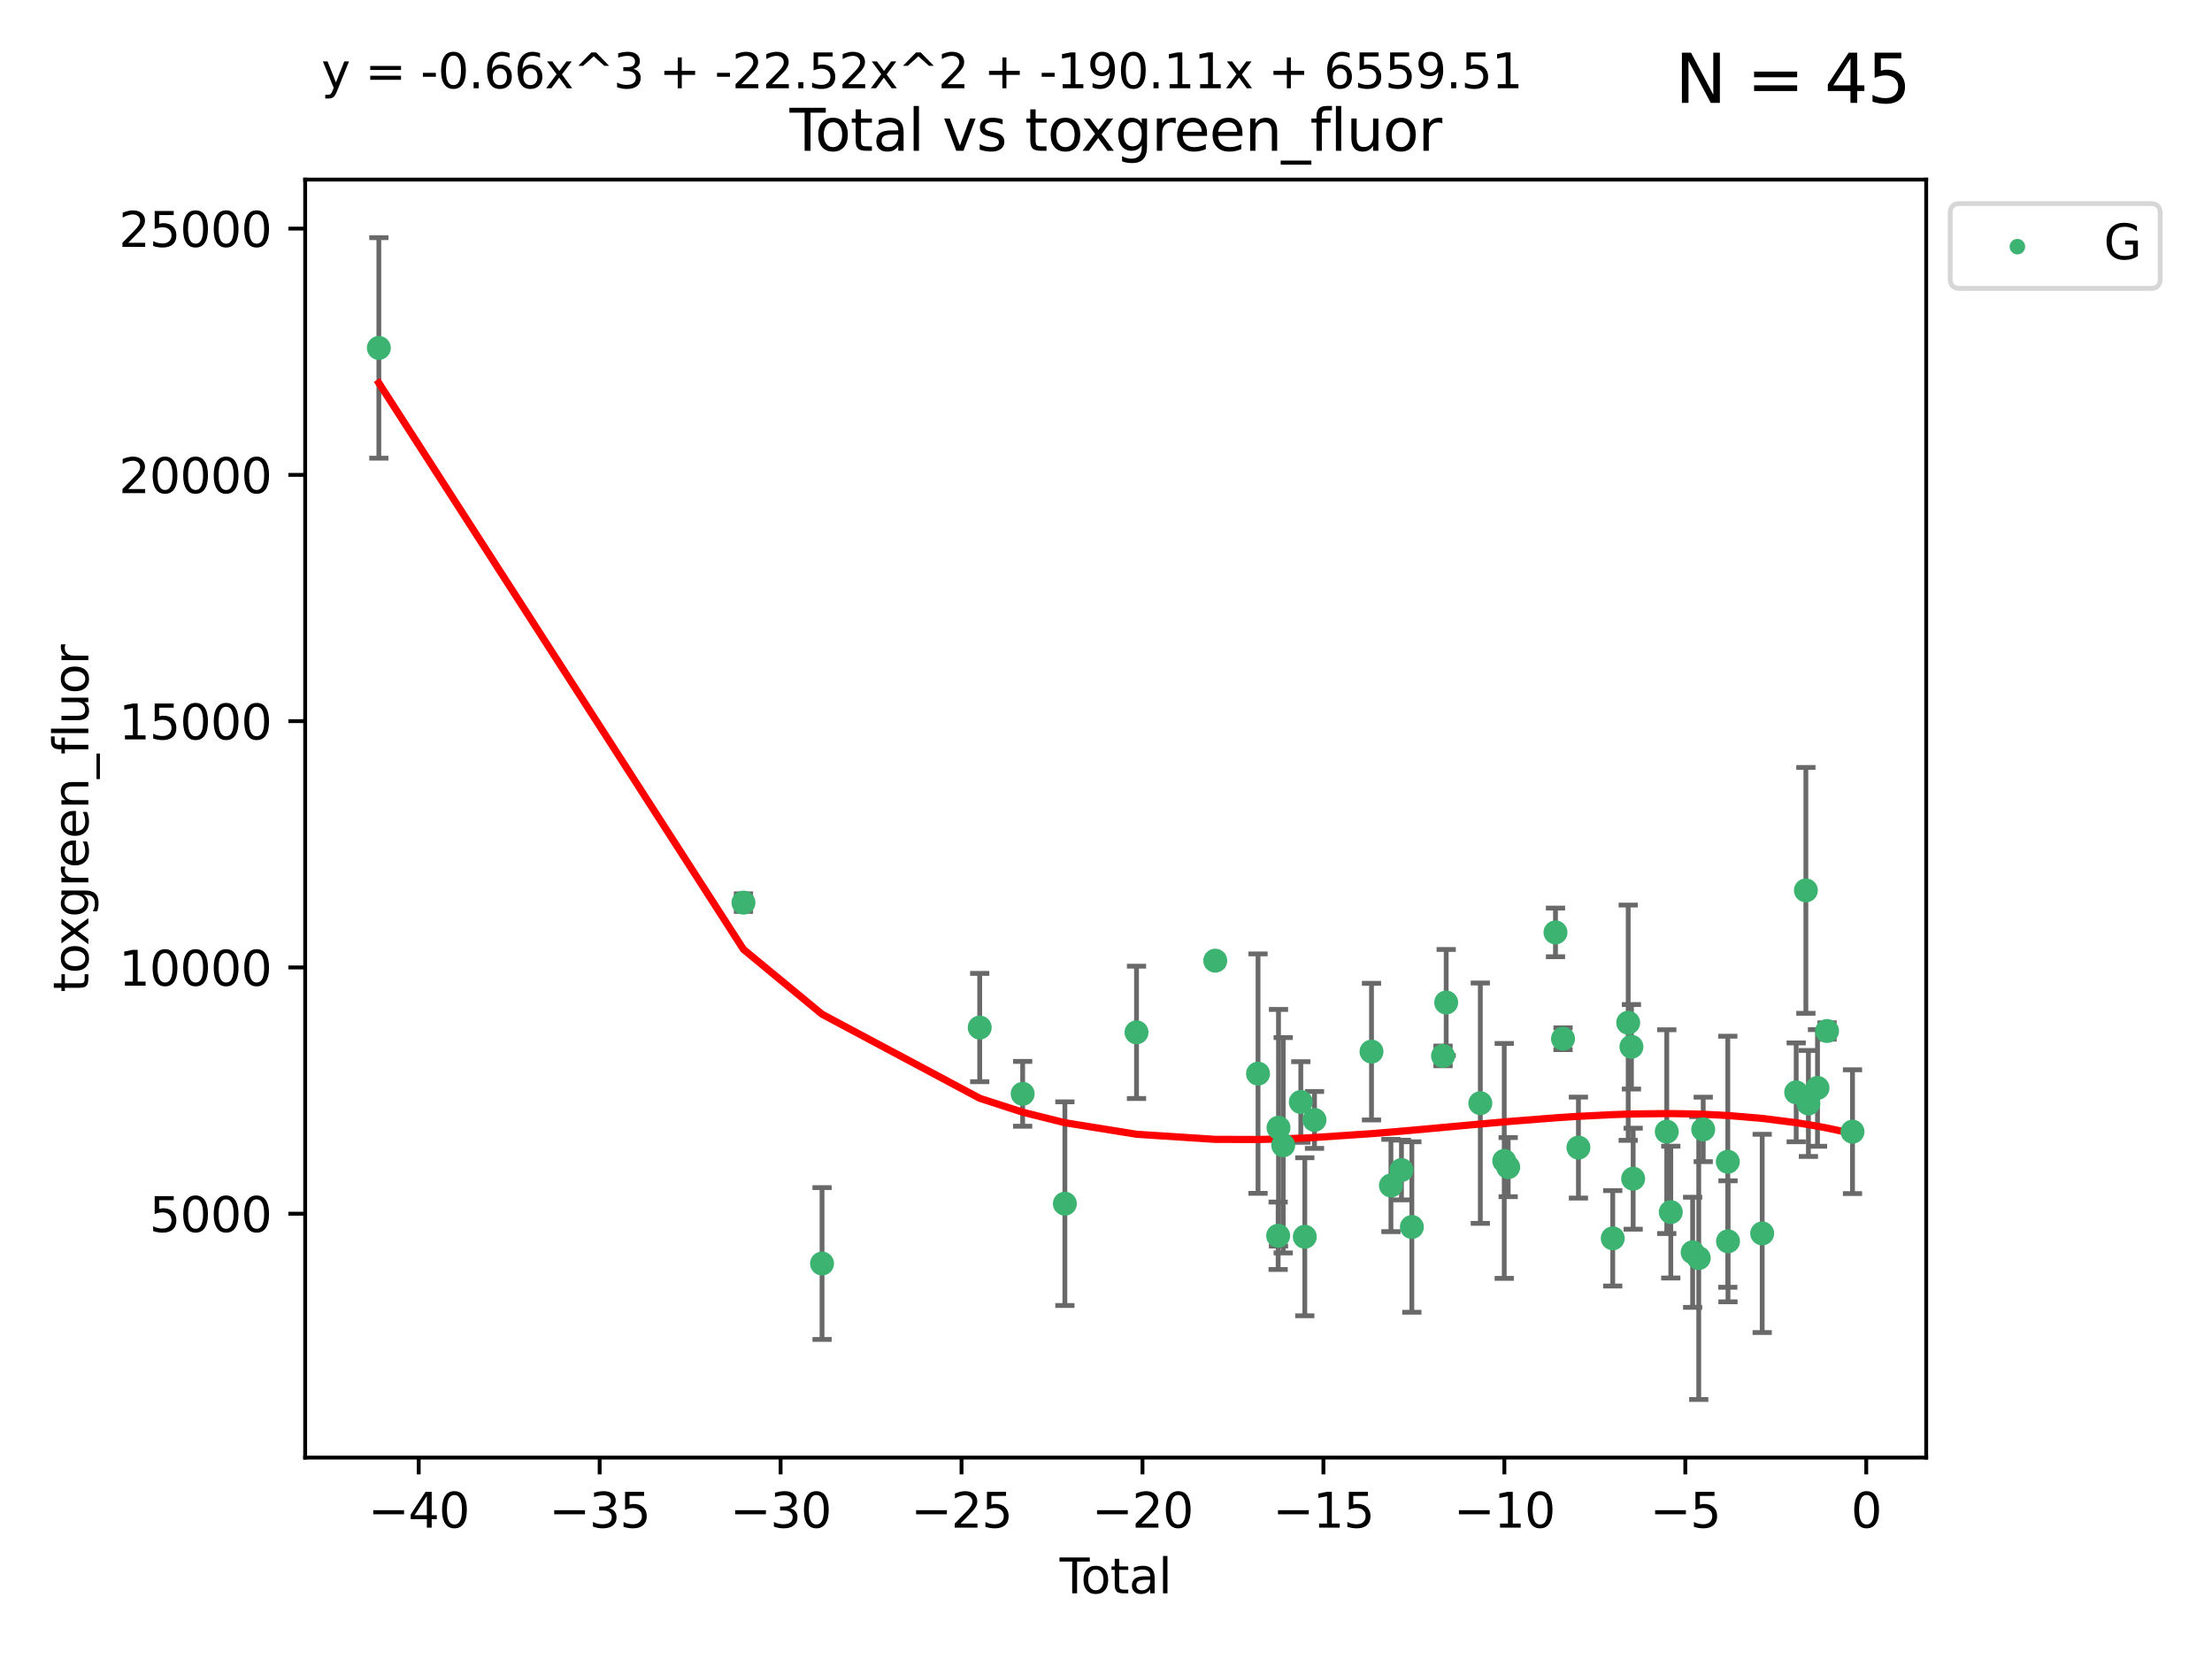 <?xml version="1.0" encoding="utf-8" standalone="no"?>
<!DOCTYPE svg PUBLIC "-//W3C//DTD SVG 1.1//EN"
  "http://www.w3.org/Graphics/SVG/1.1/DTD/svg11.dtd">
<svg xmlns:xlink="http://www.w3.org/1999/xlink" width="460.8pt" height="345.6pt" viewBox="0 0 460.8 345.6" xmlns="http://www.w3.org/2000/svg" version="1.1">
 <defs>
  <style type="text/css">*{stroke-linejoin: round; stroke-linecap: butt}</style>
 </defs>
 <g id="figure_1">
  <g id="patch_1">
   <path d="M 0 345.6 
L 460.8 345.6 
L 460.8 0 
L 0 0 
z
" style="fill: #ffffff"/>
  </g>
  <g id="axes_1">
   <g id="patch_2">
    <path d="M 63.571 303.64 
L 401.26 303.64 
L 401.26 37.411 
L 63.571 37.411 
z
" style="fill: #ffffff"/>
   </g>
   <g id="PathCollection_1">
    <defs>
     <path id="mc4fa1bd891" d="M 0 1.118 
C 0.297 1.118 0.581 1 0.791 0.791 
C 1 0.581 1.118 0.297 1.118 0 
C 1.118 -0.297 1 -0.581 0.791 -0.791 
C 0.581 -1 0.297 -1.118 0 -1.118 
C -0.297 -1.118 -0.581 -1 -0.791 -0.791 
C -1 -0.581 -1.118 -0.297 -1.118 0 
C -1.118 0.297 -1 0.581 -0.791 0.791 
C -0.581 1 -0.297 1.118 0 1.118 
z
" style="stroke: #3cb371"/>
    </defs>
    <g clip-path="url(#p5839bdbc79)">
     <use xlink:href="#mc4fa1bd891" x="78.921" y="72.481" style="fill: #3cb371; stroke: #3cb371"/>
     <use xlink:href="#mc4fa1bd891" x="154.876" y="188.031" style="fill: #3cb371; stroke: #3cb371"/>
     <use xlink:href="#mc4fa1bd891" x="171.247" y="263.217" style="fill: #3cb371; stroke: #3cb371"/>
     <use xlink:href="#mc4fa1bd891" x="204.093" y="214.057" style="fill: #3cb371; stroke: #3cb371"/>
     <use xlink:href="#mc4fa1bd891" x="213.039" y="227.863" style="fill: #3cb371; stroke: #3cb371"/>
     <use xlink:href="#mc4fa1bd891" x="221.833" y="250.746" style="fill: #3cb371; stroke: #3cb371"/>
     <use xlink:href="#mc4fa1bd891" x="236.756" y="215.056" style="fill: #3cb371; stroke: #3cb371"/>
     <use xlink:href="#mc4fa1bd891" x="253.159" y="200.127" style="fill: #3cb371; stroke: #3cb371"/>
     <use xlink:href="#mc4fa1bd891" x="262.071" y="223.656" style="fill: #3cb371; stroke: #3cb371"/>
     <use xlink:href="#mc4fa1bd891" x="266.262" y="257.431" style="fill: #3cb371; stroke: #3cb371"/>
     <use xlink:href="#mc4fa1bd891" x="266.337" y="234.932" style="fill: #3cb371; stroke: #3cb371"/>
     <use xlink:href="#mc4fa1bd891" x="267.315" y="238.579" style="fill: #3cb371; stroke: #3cb371"/>
     <use xlink:href="#mc4fa1bd891" x="270.98" y="229.566" style="fill: #3cb371; stroke: #3cb371"/>
     <use xlink:href="#mc4fa1bd891" x="271.813" y="257.643" style="fill: #3cb371; stroke: #3cb371"/>
     <use xlink:href="#mc4fa1bd891" x="273.836" y="233.302" style="fill: #3cb371; stroke: #3cb371"/>
     <use xlink:href="#mc4fa1bd891" x="285.708" y="219.072" style="fill: #3cb371; stroke: #3cb371"/>
     <use xlink:href="#mc4fa1bd891" x="289.758" y="246.962" style="fill: #3cb371; stroke: #3cb371"/>
     <use xlink:href="#mc4fa1bd891" x="291.947" y="243.736" style="fill: #3cb371; stroke: #3cb371"/>
     <use xlink:href="#mc4fa1bd891" x="294.116" y="255.605" style="fill: #3cb371; stroke: #3cb371"/>
     <use xlink:href="#mc4fa1bd891" x="300.611" y="219.972" style="fill: #3cb371; stroke: #3cb371"/>
     <use xlink:href="#mc4fa1bd891" x="301.267" y="208.841" style="fill: #3cb371; stroke: #3cb371"/>
     <use xlink:href="#mc4fa1bd891" x="308.378" y="229.811" style="fill: #3cb371; stroke: #3cb371"/>
     <use xlink:href="#mc4fa1bd891" x="313.361" y="241.837" style="fill: #3cb371; stroke: #3cb371"/>
     <use xlink:href="#mc4fa1bd891" x="314.181" y="243.136" style="fill: #3cb371; stroke: #3cb371"/>
     <use xlink:href="#mc4fa1bd891" x="324.038" y="194.238" style="fill: #3cb371; stroke: #3cb371"/>
     <use xlink:href="#mc4fa1bd891" x="325.607" y="216.384" style="fill: #3cb371; stroke: #3cb371"/>
     <use xlink:href="#mc4fa1bd891" x="328.816" y="239.067" style="fill: #3cb371; stroke: #3cb371"/>
     <use xlink:href="#mc4fa1bd891" x="335.966" y="257.967" style="fill: #3cb371; stroke: #3cb371"/>
     <use xlink:href="#mc4fa1bd891" x="339.182" y="213.046" style="fill: #3cb371; stroke: #3cb371"/>
     <use xlink:href="#mc4fa1bd891" x="339.858" y="218.064" style="fill: #3cb371; stroke: #3cb371"/>
     <use xlink:href="#mc4fa1bd891" x="340.216" y="245.545" style="fill: #3cb371; stroke: #3cb371"/>
     <use xlink:href="#mc4fa1bd891" x="347.218" y="235.742" style="fill: #3cb371; stroke: #3cb371"/>
     <use xlink:href="#mc4fa1bd891" x="348.056" y="252.501" style="fill: #3cb371; stroke: #3cb371"/>
     <use xlink:href="#mc4fa1bd891" x="352.609" y="260.874" style="fill: #3cb371; stroke: #3cb371"/>
     <use xlink:href="#mc4fa1bd891" x="353.88" y="262.078" style="fill: #3cb371; stroke: #3cb371"/>
     <use xlink:href="#mc4fa1bd891" x="354.813" y="235.279" style="fill: #3cb371; stroke: #3cb371"/>
     <use xlink:href="#mc4fa1bd891" x="359.934" y="242.013" style="fill: #3cb371; stroke: #3cb371"/>
     <use xlink:href="#mc4fa1bd891" x="359.973" y="258.587" style="fill: #3cb371; stroke: #3cb371"/>
     <use xlink:href="#mc4fa1bd891" x="367.097" y="256.941" style="fill: #3cb371; stroke: #3cb371"/>
     <use xlink:href="#mc4fa1bd891" x="374.18" y="227.558" style="fill: #3cb371; stroke: #3cb371"/>
     <use xlink:href="#mc4fa1bd891" x="376.198" y="185.483" style="fill: #3cb371; stroke: #3cb371"/>
     <use xlink:href="#mc4fa1bd891" x="376.722" y="229.874" style="fill: #3cb371; stroke: #3cb371"/>
     <use xlink:href="#mc4fa1bd891" x="378.619" y="226.641" style="fill: #3cb371; stroke: #3cb371"/>
     <use xlink:href="#mc4fa1bd891" x="380.606" y="214.776" style="fill: #3cb371; stroke: #3cb371"/>
     <use xlink:href="#mc4fa1bd891" x="385.911" y="235.749" style="fill: #3cb371; stroke: #3cb371"/>
    </g>
   </g>
   <g id="matplotlib.axis_1">
    <g id="xtick_1">
     <g id="line2d_1">
      <defs>
       <path id="m9ab823e73c" d="M 0 0 
L 0 3.5 
" style="stroke: #000000; stroke-width: 0.8"/>
      </defs>
      <g>
       <use xlink:href="#m9ab823e73c" x="87.225" y="303.64" style="stroke: #000000; stroke-width: 0.8"/>
      </g>
     </g>
     <g id="text_1">
      <!-- −40 -->
      <g transform="translate(76.673 318.238)scale(0.1 -0.1)">
       <defs>
        <path id="DejaVuSans-2212" d="M 678 2272 
L 4684 2272 
L 4684 1741 
L 678 1741 
L 678 2272 
z
" transform="scale(0.016)"/>
        <path id="DejaVuSans-34" d="M 2419 4116 
L 825 1625 
L 2419 1625 
L 2419 4116 
z
M 2253 4666 
L 3047 4666 
L 3047 1625 
L 3713 1625 
L 3713 1100 
L 3047 1100 
L 3047 0 
L 2419 0 
L 2419 1100 
L 313 1100 
L 313 1709 
L 2253 4666 
z
" transform="scale(0.016)"/>
        <path id="DejaVuSans-30" d="M 2034 4250 
Q 1547 4250 1301 3770 
Q 1056 3291 1056 2328 
Q 1056 1369 1301 889 
Q 1547 409 2034 409 
Q 2525 409 2770 889 
Q 3016 1369 3016 2328 
Q 3016 3291 2770 3770 
Q 2525 4250 2034 4250 
z
M 2034 4750 
Q 2819 4750 3233 4129 
Q 3647 3509 3647 2328 
Q 3647 1150 3233 529 
Q 2819 -91 2034 -91 
Q 1250 -91 836 529 
Q 422 1150 422 2328 
Q 422 3509 836 4129 
Q 1250 4750 2034 4750 
z
" transform="scale(0.016)"/>
       </defs>
       <use xlink:href="#DejaVuSans-2212"/>
       <use xlink:href="#DejaVuSans-34" x="83.789"/>
       <use xlink:href="#DejaVuSans-30" x="147.412"/>
      </g>
     </g>
    </g>
    <g id="xtick_2">
     <g id="line2d_2">
      <g>
       <use xlink:href="#m9ab823e73c" x="124.919" y="303.64" style="stroke: #000000; stroke-width: 0.8"/>
      </g>
     </g>
     <g id="text_2">
      <!-- −35 -->
      <g transform="translate(114.367 318.238)scale(0.1 -0.1)">
       <defs>
        <path id="DejaVuSans-33" d="M 2597 2516 
Q 3050 2419 3304 2112 
Q 3559 1806 3559 1356 
Q 3559 666 3084 287 
Q 2609 -91 1734 -91 
Q 1441 -91 1130 -33 
Q 819 25 488 141 
L 488 750 
Q 750 597 1062 519 
Q 1375 441 1716 441 
Q 2309 441 2620 675 
Q 2931 909 2931 1356 
Q 2931 1769 2642 2001 
Q 2353 2234 1838 2234 
L 1294 2234 
L 1294 2753 
L 1863 2753 
Q 2328 2753 2575 2939 
Q 2822 3125 2822 3475 
Q 2822 3834 2567 4026 
Q 2313 4219 1838 4219 
Q 1578 4219 1281 4162 
Q 984 4106 628 3988 
L 628 4550 
Q 988 4650 1302 4700 
Q 1616 4750 1894 4750 
Q 2613 4750 3031 4423 
Q 3450 4097 3450 3541 
Q 3450 3153 3228 2886 
Q 3006 2619 2597 2516 
z
" transform="scale(0.016)"/>
        <path id="DejaVuSans-35" d="M 691 4666 
L 3169 4666 
L 3169 4134 
L 1269 4134 
L 1269 2991 
Q 1406 3038 1543 3061 
Q 1681 3084 1819 3084 
Q 2600 3084 3056 2656 
Q 3513 2228 3513 1497 
Q 3513 744 3044 326 
Q 2575 -91 1722 -91 
Q 1428 -91 1123 -41 
Q 819 9 494 109 
L 494 744 
Q 775 591 1075 516 
Q 1375 441 1709 441 
Q 2250 441 2565 725 
Q 2881 1009 2881 1497 
Q 2881 1984 2565 2268 
Q 2250 2553 1709 2553 
Q 1456 2553 1204 2497 
Q 953 2441 691 2322 
L 691 4666 
z
" transform="scale(0.016)"/>
       </defs>
       <use xlink:href="#DejaVuSans-2212"/>
       <use xlink:href="#DejaVuSans-33" x="83.789"/>
       <use xlink:href="#DejaVuSans-35" x="147.412"/>
      </g>
     </g>
    </g>
    <g id="xtick_3">
     <g id="line2d_3">
      <g>
       <use xlink:href="#m9ab823e73c" x="162.613" y="303.64" style="stroke: #000000; stroke-width: 0.8"/>
      </g>
     </g>
     <g id="text_3">
      <!-- −30 -->
      <g transform="translate(152.06 318.238)scale(0.1 -0.1)">
       <use xlink:href="#DejaVuSans-2212"/>
       <use xlink:href="#DejaVuSans-33" x="83.789"/>
       <use xlink:href="#DejaVuSans-30" x="147.412"/>
      </g>
     </g>
    </g>
    <g id="xtick_4">
     <g id="line2d_4">
      <g>
       <use xlink:href="#m9ab823e73c" x="200.306" y="303.64" style="stroke: #000000; stroke-width: 0.8"/>
      </g>
     </g>
     <g id="text_4">
      <!-- −25 -->
      <g transform="translate(189.754 318.238)scale(0.1 -0.1)">
       <defs>
        <path id="DejaVuSans-32" d="M 1228 531 
L 3431 531 
L 3431 0 
L 469 0 
L 469 531 
Q 828 903 1448 1529 
Q 2069 2156 2228 2338 
Q 2531 2678 2651 2914 
Q 2772 3150 2772 3378 
Q 2772 3750 2511 3984 
Q 2250 4219 1831 4219 
Q 1534 4219 1204 4116 
Q 875 4013 500 3803 
L 500 4441 
Q 881 4594 1212 4672 
Q 1544 4750 1819 4750 
Q 2544 4750 2975 4387 
Q 3406 4025 3406 3419 
Q 3406 3131 3298 2873 
Q 3191 2616 2906 2266 
Q 2828 2175 2409 1742 
Q 1991 1309 1228 531 
z
" transform="scale(0.016)"/>
       </defs>
       <use xlink:href="#DejaVuSans-2212"/>
       <use xlink:href="#DejaVuSans-32" x="83.789"/>
       <use xlink:href="#DejaVuSans-35" x="147.412"/>
      </g>
     </g>
    </g>
    <g id="xtick_5">
     <g id="line2d_5">
      <g>
       <use xlink:href="#m9ab823e73c" x="238" y="303.64" style="stroke: #000000; stroke-width: 0.8"/>
      </g>
     </g>
     <g id="text_5">
      <!-- −20 -->
      <g transform="translate(227.447 318.238)scale(0.1 -0.1)">
       <use xlink:href="#DejaVuSans-2212"/>
       <use xlink:href="#DejaVuSans-32" x="83.789"/>
       <use xlink:href="#DejaVuSans-30" x="147.412"/>
      </g>
     </g>
    </g>
    <g id="xtick_6">
     <g id="line2d_6">
      <g>
       <use xlink:href="#m9ab823e73c" x="275.693" y="303.64" style="stroke: #000000; stroke-width: 0.8"/>
      </g>
     </g>
     <g id="text_6">
      <!-- −15 -->
      <g transform="translate(265.141 318.238)scale(0.1 -0.1)">
       <defs>
        <path id="DejaVuSans-31" d="M 794 531 
L 1825 531 
L 1825 4091 
L 703 3866 
L 703 4441 
L 1819 4666 
L 2450 4666 
L 2450 531 
L 3481 531 
L 3481 0 
L 794 0 
L 794 531 
z
" transform="scale(0.016)"/>
       </defs>
       <use xlink:href="#DejaVuSans-2212"/>
       <use xlink:href="#DejaVuSans-31" x="83.789"/>
       <use xlink:href="#DejaVuSans-35" x="147.412"/>
      </g>
     </g>
    </g>
    <g id="xtick_7">
     <g id="line2d_7">
      <g>
       <use xlink:href="#m9ab823e73c" x="313.387" y="303.64" style="stroke: #000000; stroke-width: 0.8"/>
      </g>
     </g>
     <g id="text_7">
      <!-- −10 -->
      <g transform="translate(302.835 318.238)scale(0.1 -0.1)">
       <use xlink:href="#DejaVuSans-2212"/>
       <use xlink:href="#DejaVuSans-31" x="83.789"/>
       <use xlink:href="#DejaVuSans-30" x="147.412"/>
      </g>
     </g>
    </g>
    <g id="xtick_8">
     <g id="line2d_8">
      <g>
       <use xlink:href="#m9ab823e73c" x="351.081" y="303.64" style="stroke: #000000; stroke-width: 0.8"/>
      </g>
     </g>
     <g id="text_8">
      <!-- −5 -->
      <g transform="translate(343.709 318.238)scale(0.1 -0.1)">
       <use xlink:href="#DejaVuSans-2212"/>
       <use xlink:href="#DejaVuSans-35" x="83.789"/>
      </g>
     </g>
    </g>
    <g id="xtick_9">
     <g id="line2d_9">
      <g>
       <use xlink:href="#m9ab823e73c" x="388.774" y="303.64" style="stroke: #000000; stroke-width: 0.8"/>
      </g>
     </g>
     <g id="text_9">
      <!-- 0 -->
      <g transform="translate(385.593 318.238)scale(0.1 -0.1)">
       <use xlink:href="#DejaVuSans-30"/>
      </g>
     </g>
    </g>
    <g id="text_10">
     <!-- Total -->
     <g transform="translate(220.739 331.917)scale(0.1 -0.1)">
      <defs>
       <path id="DejaVuSans-54" d="M -19 4666 
L 3928 4666 
L 3928 4134 
L 2272 4134 
L 2272 0 
L 1638 0 
L 1638 4134 
L -19 4134 
L -19 4666 
z
" transform="scale(0.016)"/>
       <path id="DejaVuSans-6f" d="M 1959 3097 
Q 1497 3097 1228 2736 
Q 959 2375 959 1747 
Q 959 1119 1226 758 
Q 1494 397 1959 397 
Q 2419 397 2687 759 
Q 2956 1122 2956 1747 
Q 2956 2369 2687 2733 
Q 2419 3097 1959 3097 
z
M 1959 3584 
Q 2709 3584 3137 3096 
Q 3566 2609 3566 1747 
Q 3566 888 3137 398 
Q 2709 -91 1959 -91 
Q 1206 -91 779 398 
Q 353 888 353 1747 
Q 353 2609 779 3096 
Q 1206 3584 1959 3584 
z
" transform="scale(0.016)"/>
       <path id="DejaVuSans-74" d="M 1172 4494 
L 1172 3500 
L 2356 3500 
L 2356 3053 
L 1172 3053 
L 1172 1153 
Q 1172 725 1289 603 
Q 1406 481 1766 481 
L 2356 481 
L 2356 0 
L 1766 0 
Q 1100 0 847 248 
Q 594 497 594 1153 
L 594 3053 
L 172 3053 
L 172 3500 
L 594 3500 
L 594 4494 
L 1172 4494 
z
" transform="scale(0.016)"/>
       <path id="DejaVuSans-61" d="M 2194 1759 
Q 1497 1759 1228 1600 
Q 959 1441 959 1056 
Q 959 750 1161 570 
Q 1363 391 1709 391 
Q 2188 391 2477 730 
Q 2766 1069 2766 1631 
L 2766 1759 
L 2194 1759 
z
M 3341 1997 
L 3341 0 
L 2766 0 
L 2766 531 
Q 2569 213 2275 61 
Q 1981 -91 1556 -91 
Q 1019 -91 701 211 
Q 384 513 384 1019 
Q 384 1609 779 1909 
Q 1175 2209 1959 2209 
L 2766 2209 
L 2766 2266 
Q 2766 2663 2505 2880 
Q 2244 3097 1772 3097 
Q 1472 3097 1187 3025 
Q 903 2953 641 2809 
L 641 3341 
Q 956 3463 1253 3523 
Q 1550 3584 1831 3584 
Q 2591 3584 2966 3190 
Q 3341 2797 3341 1997 
z
" transform="scale(0.016)"/>
       <path id="DejaVuSans-6c" d="M 603 4863 
L 1178 4863 
L 1178 0 
L 603 0 
L 603 4863 
z
" transform="scale(0.016)"/>
      </defs>
      <use xlink:href="#DejaVuSans-54"/>
      <use xlink:href="#DejaVuSans-6f" x="44.084"/>
      <use xlink:href="#DejaVuSans-74" x="105.266"/>
      <use xlink:href="#DejaVuSans-61" x="144.475"/>
      <use xlink:href="#DejaVuSans-6c" x="205.754"/>
     </g>
    </g>
   </g>
   <g id="matplotlib.axis_2">
    <g id="ytick_1">
     <g id="line2d_10">
      <defs>
       <path id="md5352c2067" d="M 0 0 
L -3.5 0 
" style="stroke: #000000; stroke-width: 0.8"/>
      </defs>
      <g>
       <use xlink:href="#md5352c2067" x="63.571" y="252.839" style="stroke: #000000; stroke-width: 0.8"/>
      </g>
     </g>
     <g id="text_11">
      <!-- 5000 -->
      <g transform="translate(31.121 256.638)scale(0.1 -0.1)">
       <use xlink:href="#DejaVuSans-35"/>
       <use xlink:href="#DejaVuSans-30" x="63.623"/>
       <use xlink:href="#DejaVuSans-30" x="127.246"/>
       <use xlink:href="#DejaVuSans-30" x="190.869"/>
      </g>
     </g>
    </g>
    <g id="ytick_2">
     <g id="line2d_11">
      <g>
       <use xlink:href="#md5352c2067" x="63.571" y="201.535" style="stroke: #000000; stroke-width: 0.8"/>
      </g>
     </g>
     <g id="text_12">
      <!-- 10000 -->
      <g transform="translate(24.759 205.334)scale(0.1 -0.1)">
       <use xlink:href="#DejaVuSans-31"/>
       <use xlink:href="#DejaVuSans-30" x="63.623"/>
       <use xlink:href="#DejaVuSans-30" x="127.246"/>
       <use xlink:href="#DejaVuSans-30" x="190.869"/>
       <use xlink:href="#DejaVuSans-30" x="254.492"/>
      </g>
     </g>
    </g>
    <g id="ytick_3">
     <g id="line2d_12">
      <g>
       <use xlink:href="#md5352c2067" x="63.571" y="150.23" style="stroke: #000000; stroke-width: 0.8"/>
      </g>
     </g>
     <g id="text_13">
      <!-- 15000 -->
      <g transform="translate(24.759 154.03)scale(0.1 -0.1)">
       <use xlink:href="#DejaVuSans-31"/>
       <use xlink:href="#DejaVuSans-35" x="63.623"/>
       <use xlink:href="#DejaVuSans-30" x="127.246"/>
       <use xlink:href="#DejaVuSans-30" x="190.869"/>
       <use xlink:href="#DejaVuSans-30" x="254.492"/>
      </g>
     </g>
    </g>
    <g id="ytick_4">
     <g id="line2d_13">
      <g>
       <use xlink:href="#md5352c2067" x="63.571" y="98.926" style="stroke: #000000; stroke-width: 0.8"/>
      </g>
     </g>
     <g id="text_14">
      <!-- 20000 -->
      <g transform="translate(24.759 102.725)scale(0.1 -0.1)">
       <use xlink:href="#DejaVuSans-32"/>
       <use xlink:href="#DejaVuSans-30" x="63.623"/>
       <use xlink:href="#DejaVuSans-30" x="127.246"/>
       <use xlink:href="#DejaVuSans-30" x="190.869"/>
       <use xlink:href="#DejaVuSans-30" x="254.492"/>
      </g>
     </g>
    </g>
    <g id="ytick_5">
     <g id="line2d_14">
      <g>
       <use xlink:href="#md5352c2067" x="63.571" y="47.622" style="stroke: #000000; stroke-width: 0.8"/>
      </g>
     </g>
     <g id="text_15">
      <!-- 25000 -->
      <g transform="translate(24.759 51.421)scale(0.1 -0.1)">
       <use xlink:href="#DejaVuSans-32"/>
       <use xlink:href="#DejaVuSans-35" x="63.623"/>
       <use xlink:href="#DejaVuSans-30" x="127.246"/>
       <use xlink:href="#DejaVuSans-30" x="190.869"/>
       <use xlink:href="#DejaVuSans-30" x="254.492"/>
      </g>
     </g>
    </g>
    <g id="text_16">
     <!-- toxgreen_fluor -->
     <g transform="translate(18.401 206.72)rotate(-90)scale(0.1 -0.1)">
      <defs>
       <path id="DejaVuSans-78" d="M 3513 3500 
L 2247 1797 
L 3578 0 
L 2900 0 
L 1881 1375 
L 863 0 
L 184 0 
L 1544 1831 
L 300 3500 
L 978 3500 
L 1906 2253 
L 2834 3500 
L 3513 3500 
z
" transform="scale(0.016)"/>
       <path id="DejaVuSans-67" d="M 2906 1791 
Q 2906 2416 2648 2759 
Q 2391 3103 1925 3103 
Q 1463 3103 1205 2759 
Q 947 2416 947 1791 
Q 947 1169 1205 825 
Q 1463 481 1925 481 
Q 2391 481 2648 825 
Q 2906 1169 2906 1791 
z
M 3481 434 
Q 3481 -459 3084 -895 
Q 2688 -1331 1869 -1331 
Q 1566 -1331 1297 -1286 
Q 1028 -1241 775 -1147 
L 775 -588 
Q 1028 -725 1275 -790 
Q 1522 -856 1778 -856 
Q 2344 -856 2625 -561 
Q 2906 -266 2906 331 
L 2906 616 
Q 2728 306 2450 153 
Q 2172 0 1784 0 
Q 1141 0 747 490 
Q 353 981 353 1791 
Q 353 2603 747 3093 
Q 1141 3584 1784 3584 
Q 2172 3584 2450 3431 
Q 2728 3278 2906 2969 
L 2906 3500 
L 3481 3500 
L 3481 434 
z
" transform="scale(0.016)"/>
       <path id="DejaVuSans-72" d="M 2631 2963 
Q 2534 3019 2420 3045 
Q 2306 3072 2169 3072 
Q 1681 3072 1420 2755 
Q 1159 2438 1159 1844 
L 1159 0 
L 581 0 
L 581 3500 
L 1159 3500 
L 1159 2956 
Q 1341 3275 1631 3429 
Q 1922 3584 2338 3584 
Q 2397 3584 2469 3576 
Q 2541 3569 2628 3553 
L 2631 2963 
z
" transform="scale(0.016)"/>
       <path id="DejaVuSans-65" d="M 3597 1894 
L 3597 1613 
L 953 1613 
Q 991 1019 1311 708 
Q 1631 397 2203 397 
Q 2534 397 2845 478 
Q 3156 559 3463 722 
L 3463 178 
Q 3153 47 2828 -22 
Q 2503 -91 2169 -91 
Q 1331 -91 842 396 
Q 353 884 353 1716 
Q 353 2575 817 3079 
Q 1281 3584 2069 3584 
Q 2775 3584 3186 3129 
Q 3597 2675 3597 1894 
z
M 3022 2063 
Q 3016 2534 2758 2815 
Q 2500 3097 2075 3097 
Q 1594 3097 1305 2825 
Q 1016 2553 972 2059 
L 3022 2063 
z
" transform="scale(0.016)"/>
       <path id="DejaVuSans-6e" d="M 3513 2113 
L 3513 0 
L 2938 0 
L 2938 2094 
Q 2938 2591 2744 2837 
Q 2550 3084 2163 3084 
Q 1697 3084 1428 2787 
Q 1159 2491 1159 1978 
L 1159 0 
L 581 0 
L 581 3500 
L 1159 3500 
L 1159 2956 
Q 1366 3272 1645 3428 
Q 1925 3584 2291 3584 
Q 2894 3584 3203 3211 
Q 3513 2838 3513 2113 
z
" transform="scale(0.016)"/>
       <path id="DejaVuSans-5f" d="M 3263 -1063 
L 3263 -1509 
L -63 -1509 
L -63 -1063 
L 3263 -1063 
z
" transform="scale(0.016)"/>
       <path id="DejaVuSans-66" d="M 2375 4863 
L 2375 4384 
L 1825 4384 
Q 1516 4384 1395 4259 
Q 1275 4134 1275 3809 
L 1275 3500 
L 2222 3500 
L 2222 3053 
L 1275 3053 
L 1275 0 
L 697 0 
L 697 3053 
L 147 3053 
L 147 3500 
L 697 3500 
L 697 3744 
Q 697 4328 969 4595 
Q 1241 4863 1831 4863 
L 2375 4863 
z
" transform="scale(0.016)"/>
       <path id="DejaVuSans-75" d="M 544 1381 
L 544 3500 
L 1119 3500 
L 1119 1403 
Q 1119 906 1312 657 
Q 1506 409 1894 409 
Q 2359 409 2629 706 
Q 2900 1003 2900 1516 
L 2900 3500 
L 3475 3500 
L 3475 0 
L 2900 0 
L 2900 538 
Q 2691 219 2414 64 
Q 2138 -91 1772 -91 
Q 1169 -91 856 284 
Q 544 659 544 1381 
z
M 1991 3584 
L 1991 3584 
z
" transform="scale(0.016)"/>
      </defs>
      <use xlink:href="#DejaVuSans-74"/>
      <use xlink:href="#DejaVuSans-6f" x="39.209"/>
      <use xlink:href="#DejaVuSans-78" x="97.266"/>
      <use xlink:href="#DejaVuSans-67" x="156.445"/>
      <use xlink:href="#DejaVuSans-72" x="219.922"/>
      <use xlink:href="#DejaVuSans-65" x="258.785"/>
      <use xlink:href="#DejaVuSans-65" x="320.309"/>
      <use xlink:href="#DejaVuSans-6e" x="381.832"/>
      <use xlink:href="#DejaVuSans-5f" x="445.211"/>
      <use xlink:href="#DejaVuSans-66" x="495.211"/>
      <use xlink:href="#DejaVuSans-6c" x="530.416"/>
      <use xlink:href="#DejaVuSans-75" x="558.199"/>
      <use xlink:href="#DejaVuSans-6f" x="621.578"/>
      <use xlink:href="#DejaVuSans-72" x="682.76"/>
     </g>
    </g>
   </g>
   <g id="LineCollection_1">
    <path d="M 78.921 95.45 
L 78.921 49.513 
" clip-path="url(#p5839bdbc79)" style="fill: none; stroke: #696969"/>
    <path d="M 154.876 189.863 
L 154.876 186.198 
" clip-path="url(#p5839bdbc79)" style="fill: none; stroke: #696969"/>
    <path d="M 171.247 279.032 
L 171.247 247.402 
" clip-path="url(#p5839bdbc79)" style="fill: none; stroke: #696969"/>
    <path d="M 204.093 225.338 
L 204.093 202.777 
" clip-path="url(#p5839bdbc79)" style="fill: none; stroke: #696969"/>
    <path d="M 213.039 234.614 
L 213.039 221.111 
" clip-path="url(#p5839bdbc79)" style="fill: none; stroke: #696969"/>
    <path d="M 221.833 271.96 
L 221.833 229.532 
" clip-path="url(#p5839bdbc79)" style="fill: none; stroke: #696969"/>
    <path d="M 236.756 228.839 
L 236.756 201.273 
" clip-path="url(#p5839bdbc79)" style="fill: none; stroke: #696969"/>
    <path d="M 253.159 201.179 
L 253.159 199.075 
" clip-path="url(#p5839bdbc79)" style="fill: none; stroke: #696969"/>
    <path d="M 262.071 248.595 
L 262.071 198.716 
" clip-path="url(#p5839bdbc79)" style="fill: none; stroke: #696969"/>
    <path d="M 266.262 264.456 
L 266.262 250.406 
" clip-path="url(#p5839bdbc79)" style="fill: none; stroke: #696969"/>
    <path d="M 266.337 259.58 
L 266.337 210.284 
" clip-path="url(#p5839bdbc79)" style="fill: none; stroke: #696969"/>
    <path d="M 267.315 261.009 
L 267.315 216.148 
" clip-path="url(#p5839bdbc79)" style="fill: none; stroke: #696969"/>
    <path d="M 270.98 237.967 
L 270.98 221.165 
" clip-path="url(#p5839bdbc79)" style="fill: none; stroke: #696969"/>
    <path d="M 271.813 274.102 
L 271.813 241.185 
" clip-path="url(#p5839bdbc79)" style="fill: none; stroke: #696969"/>
    <path d="M 273.836 239.227 
L 273.836 227.376 
" clip-path="url(#p5839bdbc79)" style="fill: none; stroke: #696969"/>
    <path d="M 285.708 233.304 
L 285.708 204.84 
" clip-path="url(#p5839bdbc79)" style="fill: none; stroke: #696969"/>
    <path d="M 289.758 256.575 
L 289.758 237.348 
" clip-path="url(#p5839bdbc79)" style="fill: none; stroke: #696969"/>
    <path d="M 291.947 249.952 
L 291.947 237.519 
" clip-path="url(#p5839bdbc79)" style="fill: none; stroke: #696969"/>
    <path d="M 294.116 273.361 
L 294.116 237.849 
" clip-path="url(#p5839bdbc79)" style="fill: none; stroke: #696969"/>
    <path d="M 300.611 222.029 
L 300.611 217.915 
" clip-path="url(#p5839bdbc79)" style="fill: none; stroke: #696969"/>
    <path d="M 301.267 219.889 
L 301.267 197.794 
" clip-path="url(#p5839bdbc79)" style="fill: none; stroke: #696969"/>
    <path d="M 308.378 254.844 
L 308.378 204.778 
" clip-path="url(#p5839bdbc79)" style="fill: none; stroke: #696969"/>
    <path d="M 313.361 266.304 
L 313.361 217.371 
" clip-path="url(#p5839bdbc79)" style="fill: none; stroke: #696969"/>
    <path d="M 314.181 249.296 
L 314.181 236.977 
" clip-path="url(#p5839bdbc79)" style="fill: none; stroke: #696969"/>
    <path d="M 324.038 199.306 
L 324.038 189.169 
" clip-path="url(#p5839bdbc79)" style="fill: none; stroke: #696969"/>
    <path d="M 325.607 218.654 
L 325.607 214.113 
" clip-path="url(#p5839bdbc79)" style="fill: none; stroke: #696969"/>
    <path d="M 328.816 249.583 
L 328.816 228.551 
" clip-path="url(#p5839bdbc79)" style="fill: none; stroke: #696969"/>
    <path d="M 335.966 267.904 
L 335.966 248.03 
" clip-path="url(#p5839bdbc79)" style="fill: none; stroke: #696969"/>
    <path d="M 339.182 237.55 
L 339.182 188.542 
" clip-path="url(#p5839bdbc79)" style="fill: none; stroke: #696969"/>
    <path d="M 339.858 226.863 
L 339.858 209.265 
" clip-path="url(#p5839bdbc79)" style="fill: none; stroke: #696969"/>
    <path d="M 340.216 256.061 
L 340.216 235.029 
" clip-path="url(#p5839bdbc79)" style="fill: none; stroke: #696969"/>
    <path d="M 347.218 256.967 
L 347.218 214.516 
" clip-path="url(#p5839bdbc79)" style="fill: none; stroke: #696969"/>
    <path d="M 348.056 266.232 
L 348.056 238.771 
" clip-path="url(#p5839bdbc79)" style="fill: none; stroke: #696969"/>
    <path d="M 352.609 272.344 
L 352.609 249.403 
" clip-path="url(#p5839bdbc79)" style="fill: none; stroke: #696969"/>
    <path d="M 353.88 291.539 
L 353.88 232.618 
" clip-path="url(#p5839bdbc79)" style="fill: none; stroke: #696969"/>
    <path d="M 354.813 241.998 
L 354.813 228.56 
" clip-path="url(#p5839bdbc79)" style="fill: none; stroke: #696969"/>
    <path d="M 359.934 268.162 
L 359.934 215.864 
" clip-path="url(#p5839bdbc79)" style="fill: none; stroke: #696969"/>
    <path d="M 359.973 271.19 
L 359.973 245.983 
" clip-path="url(#p5839bdbc79)" style="fill: none; stroke: #696969"/>
    <path d="M 367.097 277.594 
L 367.097 236.289 
" clip-path="url(#p5839bdbc79)" style="fill: none; stroke: #696969"/>
    <path d="M 374.18 237.851 
L 374.18 217.266 
" clip-path="url(#p5839bdbc79)" style="fill: none; stroke: #696969"/>
    <path d="M 376.198 211.09 
L 376.198 159.876 
" clip-path="url(#p5839bdbc79)" style="fill: none; stroke: #696969"/>
    <path d="M 376.722 240.915 
L 376.722 218.834 
" clip-path="url(#p5839bdbc79)" style="fill: none; stroke: #696969"/>
    <path d="M 378.619 238.785 
L 378.619 214.497 
" clip-path="url(#p5839bdbc79)" style="fill: none; stroke: #696969"/>
    <path d="M 380.606 216.479 
L 380.606 213.074 
" clip-path="url(#p5839bdbc79)" style="fill: none; stroke: #696969"/>
    <path d="M 385.911 248.644 
L 385.911 222.854 
" clip-path="url(#p5839bdbc79)" style="fill: none; stroke: #696969"/>
   </g>
   <g id="line2d_15">
    <defs>
     <path id="m3570399d69" d="M 2 0 
L -2 -0 
" style="stroke: #696969"/>
    </defs>
    <g clip-path="url(#p5839bdbc79)">
     <use xlink:href="#m3570399d69" x="78.921" y="95.45" style="fill: #696969; stroke: #696969"/>
     <use xlink:href="#m3570399d69" x="154.876" y="189.863" style="fill: #696969; stroke: #696969"/>
     <use xlink:href="#m3570399d69" x="171.247" y="279.032" style="fill: #696969; stroke: #696969"/>
     <use xlink:href="#m3570399d69" x="204.093" y="225.338" style="fill: #696969; stroke: #696969"/>
     <use xlink:href="#m3570399d69" x="213.039" y="234.614" style="fill: #696969; stroke: #696969"/>
     <use xlink:href="#m3570399d69" x="221.833" y="271.96" style="fill: #696969; stroke: #696969"/>
     <use xlink:href="#m3570399d69" x="236.756" y="228.839" style="fill: #696969; stroke: #696969"/>
     <use xlink:href="#m3570399d69" x="253.159" y="201.179" style="fill: #696969; stroke: #696969"/>
     <use xlink:href="#m3570399d69" x="262.071" y="248.595" style="fill: #696969; stroke: #696969"/>
     <use xlink:href="#m3570399d69" x="266.262" y="264.456" style="fill: #696969; stroke: #696969"/>
     <use xlink:href="#m3570399d69" x="266.337" y="259.58" style="fill: #696969; stroke: #696969"/>
     <use xlink:href="#m3570399d69" x="267.315" y="261.009" style="fill: #696969; stroke: #696969"/>
     <use xlink:href="#m3570399d69" x="270.98" y="237.967" style="fill: #696969; stroke: #696969"/>
     <use xlink:href="#m3570399d69" x="271.813" y="274.102" style="fill: #696969; stroke: #696969"/>
     <use xlink:href="#m3570399d69" x="273.836" y="239.227" style="fill: #696969; stroke: #696969"/>
     <use xlink:href="#m3570399d69" x="285.708" y="233.304" style="fill: #696969; stroke: #696969"/>
     <use xlink:href="#m3570399d69" x="289.758" y="256.575" style="fill: #696969; stroke: #696969"/>
     <use xlink:href="#m3570399d69" x="291.947" y="249.952" style="fill: #696969; stroke: #696969"/>
     <use xlink:href="#m3570399d69" x="294.116" y="273.361" style="fill: #696969; stroke: #696969"/>
     <use xlink:href="#m3570399d69" x="300.611" y="222.029" style="fill: #696969; stroke: #696969"/>
     <use xlink:href="#m3570399d69" x="301.267" y="219.889" style="fill: #696969; stroke: #696969"/>
     <use xlink:href="#m3570399d69" x="308.378" y="254.844" style="fill: #696969; stroke: #696969"/>
     <use xlink:href="#m3570399d69" x="313.361" y="266.304" style="fill: #696969; stroke: #696969"/>
     <use xlink:href="#m3570399d69" x="314.181" y="249.296" style="fill: #696969; stroke: #696969"/>
     <use xlink:href="#m3570399d69" x="324.038" y="199.306" style="fill: #696969; stroke: #696969"/>
     <use xlink:href="#m3570399d69" x="325.607" y="218.654" style="fill: #696969; stroke: #696969"/>
     <use xlink:href="#m3570399d69" x="328.816" y="249.583" style="fill: #696969; stroke: #696969"/>
     <use xlink:href="#m3570399d69" x="335.966" y="267.904" style="fill: #696969; stroke: #696969"/>
     <use xlink:href="#m3570399d69" x="339.182" y="237.55" style="fill: #696969; stroke: #696969"/>
     <use xlink:href="#m3570399d69" x="339.858" y="226.863" style="fill: #696969; stroke: #696969"/>
     <use xlink:href="#m3570399d69" x="340.216" y="256.061" style="fill: #696969; stroke: #696969"/>
     <use xlink:href="#m3570399d69" x="347.218" y="256.967" style="fill: #696969; stroke: #696969"/>
     <use xlink:href="#m3570399d69" x="348.056" y="266.232" style="fill: #696969; stroke: #696969"/>
     <use xlink:href="#m3570399d69" x="352.609" y="272.344" style="fill: #696969; stroke: #696969"/>
     <use xlink:href="#m3570399d69" x="353.88" y="291.539" style="fill: #696969; stroke: #696969"/>
     <use xlink:href="#m3570399d69" x="354.813" y="241.998" style="fill: #696969; stroke: #696969"/>
     <use xlink:href="#m3570399d69" x="359.934" y="268.162" style="fill: #696969; stroke: #696969"/>
     <use xlink:href="#m3570399d69" x="359.973" y="271.19" style="fill: #696969; stroke: #696969"/>
     <use xlink:href="#m3570399d69" x="367.097" y="277.594" style="fill: #696969; stroke: #696969"/>
     <use xlink:href="#m3570399d69" x="374.18" y="237.851" style="fill: #696969; stroke: #696969"/>
     <use xlink:href="#m3570399d69" x="376.198" y="211.09" style="fill: #696969; stroke: #696969"/>
     <use xlink:href="#m3570399d69" x="376.722" y="240.915" style="fill: #696969; stroke: #696969"/>
     <use xlink:href="#m3570399d69" x="378.619" y="238.785" style="fill: #696969; stroke: #696969"/>
     <use xlink:href="#m3570399d69" x="380.606" y="216.479" style="fill: #696969; stroke: #696969"/>
     <use xlink:href="#m3570399d69" x="385.911" y="248.644" style="fill: #696969; stroke: #696969"/>
    </g>
   </g>
   <g id="line2d_16">
    <g clip-path="url(#p5839bdbc79)">
     <use xlink:href="#m3570399d69" x="78.921" y="49.513" style="fill: #696969; stroke: #696969"/>
     <use xlink:href="#m3570399d69" x="154.876" y="186.198" style="fill: #696969; stroke: #696969"/>
     <use xlink:href="#m3570399d69" x="171.247" y="247.402" style="fill: #696969; stroke: #696969"/>
     <use xlink:href="#m3570399d69" x="204.093" y="202.777" style="fill: #696969; stroke: #696969"/>
     <use xlink:href="#m3570399d69" x="213.039" y="221.111" style="fill: #696969; stroke: #696969"/>
     <use xlink:href="#m3570399d69" x="221.833" y="229.532" style="fill: #696969; stroke: #696969"/>
     <use xlink:href="#m3570399d69" x="236.756" y="201.273" style="fill: #696969; stroke: #696969"/>
     <use xlink:href="#m3570399d69" x="253.159" y="199.075" style="fill: #696969; stroke: #696969"/>
     <use xlink:href="#m3570399d69" x="262.071" y="198.716" style="fill: #696969; stroke: #696969"/>
     <use xlink:href="#m3570399d69" x="266.262" y="250.406" style="fill: #696969; stroke: #696969"/>
     <use xlink:href="#m3570399d69" x="266.337" y="210.284" style="fill: #696969; stroke: #696969"/>
     <use xlink:href="#m3570399d69" x="267.315" y="216.148" style="fill: #696969; stroke: #696969"/>
     <use xlink:href="#m3570399d69" x="270.98" y="221.165" style="fill: #696969; stroke: #696969"/>
     <use xlink:href="#m3570399d69" x="271.813" y="241.185" style="fill: #696969; stroke: #696969"/>
     <use xlink:href="#m3570399d69" x="273.836" y="227.376" style="fill: #696969; stroke: #696969"/>
     <use xlink:href="#m3570399d69" x="285.708" y="204.84" style="fill: #696969; stroke: #696969"/>
     <use xlink:href="#m3570399d69" x="289.758" y="237.348" style="fill: #696969; stroke: #696969"/>
     <use xlink:href="#m3570399d69" x="291.947" y="237.519" style="fill: #696969; stroke: #696969"/>
     <use xlink:href="#m3570399d69" x="294.116" y="237.849" style="fill: #696969; stroke: #696969"/>
     <use xlink:href="#m3570399d69" x="300.611" y="217.915" style="fill: #696969; stroke: #696969"/>
     <use xlink:href="#m3570399d69" x="301.267" y="197.794" style="fill: #696969; stroke: #696969"/>
     <use xlink:href="#m3570399d69" x="308.378" y="204.778" style="fill: #696969; stroke: #696969"/>
     <use xlink:href="#m3570399d69" x="313.361" y="217.371" style="fill: #696969; stroke: #696969"/>
     <use xlink:href="#m3570399d69" x="314.181" y="236.977" style="fill: #696969; stroke: #696969"/>
     <use xlink:href="#m3570399d69" x="324.038" y="189.169" style="fill: #696969; stroke: #696969"/>
     <use xlink:href="#m3570399d69" x="325.607" y="214.113" style="fill: #696969; stroke: #696969"/>
     <use xlink:href="#m3570399d69" x="328.816" y="228.551" style="fill: #696969; stroke: #696969"/>
     <use xlink:href="#m3570399d69" x="335.966" y="248.03" style="fill: #696969; stroke: #696969"/>
     <use xlink:href="#m3570399d69" x="339.182" y="188.542" style="fill: #696969; stroke: #696969"/>
     <use xlink:href="#m3570399d69" x="339.858" y="209.265" style="fill: #696969; stroke: #696969"/>
     <use xlink:href="#m3570399d69" x="340.216" y="235.029" style="fill: #696969; stroke: #696969"/>
     <use xlink:href="#m3570399d69" x="347.218" y="214.516" style="fill: #696969; stroke: #696969"/>
     <use xlink:href="#m3570399d69" x="348.056" y="238.771" style="fill: #696969; stroke: #696969"/>
     <use xlink:href="#m3570399d69" x="352.609" y="249.403" style="fill: #696969; stroke: #696969"/>
     <use xlink:href="#m3570399d69" x="353.88" y="232.618" style="fill: #696969; stroke: #696969"/>
     <use xlink:href="#m3570399d69" x="354.813" y="228.56" style="fill: #696969; stroke: #696969"/>
     <use xlink:href="#m3570399d69" x="359.934" y="215.864" style="fill: #696969; stroke: #696969"/>
     <use xlink:href="#m3570399d69" x="359.973" y="245.983" style="fill: #696969; stroke: #696969"/>
     <use xlink:href="#m3570399d69" x="367.097" y="236.289" style="fill: #696969; stroke: #696969"/>
     <use xlink:href="#m3570399d69" x="374.18" y="217.266" style="fill: #696969; stroke: #696969"/>
     <use xlink:href="#m3570399d69" x="376.198" y="159.876" style="fill: #696969; stroke: #696969"/>
     <use xlink:href="#m3570399d69" x="376.722" y="218.834" style="fill: #696969; stroke: #696969"/>
     <use xlink:href="#m3570399d69" x="378.619" y="214.497" style="fill: #696969; stroke: #696969"/>
     <use xlink:href="#m3570399d69" x="380.606" y="213.074" style="fill: #696969; stroke: #696969"/>
     <use xlink:href="#m3570399d69" x="385.911" y="222.854" style="fill: #696969; stroke: #696969"/>
    </g>
   </g>
   <g id="line2d_17">
    <path d="M 78.921 79.786 
L 154.876 197.774 
L 171.247 211.278 
L 204.093 228.793 
L 213.039 231.69 
L 221.833 233.88 
L 236.756 236.285 
L 253.159 237.35 
L 262.071 237.377 
L 266.262 237.282 
L 266.337 237.279 
L 267.315 237.248 
L 270.98 237.102 
L 271.813 237.064 
L 273.836 236.961 
L 285.708 236.163 
L 289.758 235.832 
L 291.947 235.644 
L 294.116 235.454 
L 300.611 234.865 
L 301.267 234.804 
L 308.378 234.153 
L 313.361 233.711 
L 314.181 233.64 
L 324.038 232.865 
L 325.607 232.757 
L 328.816 232.554 
L 335.966 232.199 
L 339.182 232.089 
L 339.858 232.071 
L 340.216 232.061 
L 347.218 231.979 
L 348.056 231.982 
L 352.609 232.054 
L 353.88 232.092 
L 354.813 232.124 
L 359.934 232.38 
L 359.973 232.382 
L 367.097 232.979 
L 374.18 233.878 
L 376.198 234.195 
L 376.722 234.282 
L 378.619 234.613 
L 380.606 234.986 
L 385.911 236.129 
" clip-path="url(#p5839bdbc79)" style="fill: none; stroke: #ff0000; stroke-width: 1.5; stroke-linecap: square"/>
   </g>
   <g id="line2d_18">
    <defs>
     <path id="m92965bece6" d="M 0 2 
C 0.53 2 1.039 1.789 1.414 1.414 
C 1.789 1.039 2 0.53 2 0 
C 2 -0.53 1.789 -1.039 1.414 -1.414 
C 1.039 -1.789 0.53 -2 0 -2 
C -0.53 -2 -1.039 -1.789 -1.414 -1.414 
C -1.789 -1.039 -2 -0.53 -2 0 
C -2 0.53 -1.789 1.039 -1.414 1.414 
C -1.039 1.789 -0.53 2 0 2 
z
" style="stroke: #3cb371"/>
    </defs>
    <g clip-path="url(#p5839bdbc79)">
     <use xlink:href="#m92965bece6" x="78.921" y="72.481" style="fill: #3cb371; stroke: #3cb371"/>
     <use xlink:href="#m92965bece6" x="154.876" y="188.031" style="fill: #3cb371; stroke: #3cb371"/>
     <use xlink:href="#m92965bece6" x="171.247" y="263.217" style="fill: #3cb371; stroke: #3cb371"/>
     <use xlink:href="#m92965bece6" x="204.093" y="214.057" style="fill: #3cb371; stroke: #3cb371"/>
     <use xlink:href="#m92965bece6" x="213.039" y="227.863" style="fill: #3cb371; stroke: #3cb371"/>
     <use xlink:href="#m92965bece6" x="221.833" y="250.746" style="fill: #3cb371; stroke: #3cb371"/>
     <use xlink:href="#m92965bece6" x="236.756" y="215.056" style="fill: #3cb371; stroke: #3cb371"/>
     <use xlink:href="#m92965bece6" x="253.159" y="200.127" style="fill: #3cb371; stroke: #3cb371"/>
     <use xlink:href="#m92965bece6" x="262.071" y="223.656" style="fill: #3cb371; stroke: #3cb371"/>
     <use xlink:href="#m92965bece6" x="266.262" y="257.431" style="fill: #3cb371; stroke: #3cb371"/>
     <use xlink:href="#m92965bece6" x="266.337" y="234.932" style="fill: #3cb371; stroke: #3cb371"/>
     <use xlink:href="#m92965bece6" x="267.315" y="238.579" style="fill: #3cb371; stroke: #3cb371"/>
     <use xlink:href="#m92965bece6" x="270.98" y="229.566" style="fill: #3cb371; stroke: #3cb371"/>
     <use xlink:href="#m92965bece6" x="271.813" y="257.643" style="fill: #3cb371; stroke: #3cb371"/>
     <use xlink:href="#m92965bece6" x="273.836" y="233.302" style="fill: #3cb371; stroke: #3cb371"/>
     <use xlink:href="#m92965bece6" x="285.708" y="219.072" style="fill: #3cb371; stroke: #3cb371"/>
     <use xlink:href="#m92965bece6" x="289.758" y="246.962" style="fill: #3cb371; stroke: #3cb371"/>
     <use xlink:href="#m92965bece6" x="291.947" y="243.736" style="fill: #3cb371; stroke: #3cb371"/>
     <use xlink:href="#m92965bece6" x="294.116" y="255.605" style="fill: #3cb371; stroke: #3cb371"/>
     <use xlink:href="#m92965bece6" x="300.611" y="219.972" style="fill: #3cb371; stroke: #3cb371"/>
     <use xlink:href="#m92965bece6" x="301.267" y="208.841" style="fill: #3cb371; stroke: #3cb371"/>
     <use xlink:href="#m92965bece6" x="308.378" y="229.811" style="fill: #3cb371; stroke: #3cb371"/>
     <use xlink:href="#m92965bece6" x="313.361" y="241.837" style="fill: #3cb371; stroke: #3cb371"/>
     <use xlink:href="#m92965bece6" x="314.181" y="243.136" style="fill: #3cb371; stroke: #3cb371"/>
     <use xlink:href="#m92965bece6" x="324.038" y="194.238" style="fill: #3cb371; stroke: #3cb371"/>
     <use xlink:href="#m92965bece6" x="325.607" y="216.384" style="fill: #3cb371; stroke: #3cb371"/>
     <use xlink:href="#m92965bece6" x="328.816" y="239.067" style="fill: #3cb371; stroke: #3cb371"/>
     <use xlink:href="#m92965bece6" x="335.966" y="257.967" style="fill: #3cb371; stroke: #3cb371"/>
     <use xlink:href="#m92965bece6" x="339.182" y="213.046" style="fill: #3cb371; stroke: #3cb371"/>
     <use xlink:href="#m92965bece6" x="339.858" y="218.064" style="fill: #3cb371; stroke: #3cb371"/>
     <use xlink:href="#m92965bece6" x="340.216" y="245.545" style="fill: #3cb371; stroke: #3cb371"/>
     <use xlink:href="#m92965bece6" x="347.218" y="235.742" style="fill: #3cb371; stroke: #3cb371"/>
     <use xlink:href="#m92965bece6" x="348.056" y="252.501" style="fill: #3cb371; stroke: #3cb371"/>
     <use xlink:href="#m92965bece6" x="352.609" y="260.874" style="fill: #3cb371; stroke: #3cb371"/>
     <use xlink:href="#m92965bece6" x="353.88" y="262.078" style="fill: #3cb371; stroke: #3cb371"/>
     <use xlink:href="#m92965bece6" x="354.813" y="235.279" style="fill: #3cb371; stroke: #3cb371"/>
     <use xlink:href="#m92965bece6" x="359.934" y="242.013" style="fill: #3cb371; stroke: #3cb371"/>
     <use xlink:href="#m92965bece6" x="359.973" y="258.587" style="fill: #3cb371; stroke: #3cb371"/>
     <use xlink:href="#m92965bece6" x="367.097" y="256.941" style="fill: #3cb371; stroke: #3cb371"/>
     <use xlink:href="#m92965bece6" x="374.18" y="227.558" style="fill: #3cb371; stroke: #3cb371"/>
     <use xlink:href="#m92965bece6" x="376.198" y="185.483" style="fill: #3cb371; stroke: #3cb371"/>
     <use xlink:href="#m92965bece6" x="376.722" y="229.874" style="fill: #3cb371; stroke: #3cb371"/>
     <use xlink:href="#m92965bece6" x="378.619" y="226.641" style="fill: #3cb371; stroke: #3cb371"/>
     <use xlink:href="#m92965bece6" x="380.606" y="214.776" style="fill: #3cb371; stroke: #3cb371"/>
     <use xlink:href="#m92965bece6" x="385.911" y="235.749" style="fill: #3cb371; stroke: #3cb371"/>
    </g>
   </g>
   <g id="patch_3">
    <path d="M 63.571 303.64 
L 63.571 37.411 
" style="fill: none; stroke: #000000; stroke-width: 0.8; stroke-linejoin: miter; stroke-linecap: square"/>
   </g>
   <g id="patch_4">
    <path d="M 401.26 303.64 
L 401.26 37.411 
" style="fill: none; stroke: #000000; stroke-width: 0.8; stroke-linejoin: miter; stroke-linecap: square"/>
   </g>
   <g id="patch_5">
    <path d="M 63.571 303.64 
L 401.26 303.64 
" style="fill: none; stroke: #000000; stroke-width: 0.8; stroke-linejoin: miter; stroke-linecap: square"/>
   </g>
   <g id="patch_6">
    <path d="M 63.571 37.411 
L 401.26 37.411 
" style="fill: none; stroke: #000000; stroke-width: 0.8; stroke-linejoin: miter; stroke-linecap: square"/>
   </g>
   <g id="text_17">
    <!-- N = 45 -->
    <g transform="translate(348.964 21.426)scale(0.14 -0.14)">
     <defs>
      <path id="DejaVuSans-4e" d="M 628 4666 
L 1478 4666 
L 3547 763 
L 3547 4666 
L 4159 4666 
L 4159 0 
L 3309 0 
L 1241 3903 
L 1241 0 
L 628 0 
L 628 4666 
z
" transform="scale(0.016)"/>
      <path id="DejaVuSans-20" transform="scale(0.016)"/>
      <path id="DejaVuSans-3d" d="M 678 2906 
L 4684 2906 
L 4684 2381 
L 678 2381 
L 678 2906 
z
M 678 1631 
L 4684 1631 
L 4684 1100 
L 678 1100 
L 678 1631 
z
" transform="scale(0.016)"/>
     </defs>
     <use xlink:href="#DejaVuSans-4e"/>
     <use xlink:href="#DejaVuSans-20" x="74.805"/>
     <use xlink:href="#DejaVuSans-3d" x="106.592"/>
     <use xlink:href="#DejaVuSans-20" x="190.381"/>
     <use xlink:href="#DejaVuSans-34" x="222.168"/>
     <use xlink:href="#DejaVuSans-35" x="285.791"/>
    </g>
   </g>
   <g id="text_18">
    <!-- y = -0.66x^3 + -22.52x^2 + -190.11x + 6559.51 -->
    <g transform="translate(66.948 18.387)scale(0.1 -0.1)">
     <defs>
      <path id="DejaVuSans-79" d="M 2059 -325 
Q 1816 -950 1584 -1140 
Q 1353 -1331 966 -1331 
L 506 -1331 
L 506 -850 
L 844 -850 
Q 1081 -850 1212 -737 
Q 1344 -625 1503 -206 
L 1606 56 
L 191 3500 
L 800 3500 
L 1894 763 
L 2988 3500 
L 3597 3500 
L 2059 -325 
z
" transform="scale(0.016)"/>
      <path id="DejaVuSans-2d" d="M 313 2009 
L 1997 2009 
L 1997 1497 
L 313 1497 
L 313 2009 
z
" transform="scale(0.016)"/>
      <path id="DejaVuSans-2e" d="M 684 794 
L 1344 794 
L 1344 0 
L 684 0 
L 684 794 
z
" transform="scale(0.016)"/>
      <path id="DejaVuSans-36" d="M 2113 2584 
Q 1688 2584 1439 2293 
Q 1191 2003 1191 1497 
Q 1191 994 1439 701 
Q 1688 409 2113 409 
Q 2538 409 2786 701 
Q 3034 994 3034 1497 
Q 3034 2003 2786 2293 
Q 2538 2584 2113 2584 
z
M 3366 4563 
L 3366 3988 
Q 3128 4100 2886 4159 
Q 2644 4219 2406 4219 
Q 1781 4219 1451 3797 
Q 1122 3375 1075 2522 
Q 1259 2794 1537 2939 
Q 1816 3084 2150 3084 
Q 2853 3084 3261 2657 
Q 3669 2231 3669 1497 
Q 3669 778 3244 343 
Q 2819 -91 2113 -91 
Q 1303 -91 875 529 
Q 447 1150 447 2328 
Q 447 3434 972 4092 
Q 1497 4750 2381 4750 
Q 2619 4750 2861 4703 
Q 3103 4656 3366 4563 
z
" transform="scale(0.016)"/>
      <path id="DejaVuSans-5e" d="M 2988 4666 
L 4684 2925 
L 4056 2925 
L 2681 4159 
L 1306 2925 
L 678 2925 
L 2375 4666 
L 2988 4666 
z
" transform="scale(0.016)"/>
      <path id="DejaVuSans-2b" d="M 2944 4013 
L 2944 2272 
L 4684 2272 
L 4684 1741 
L 2944 1741 
L 2944 0 
L 2419 0 
L 2419 1741 
L 678 1741 
L 678 2272 
L 2419 2272 
L 2419 4013 
L 2944 4013 
z
" transform="scale(0.016)"/>
      <path id="DejaVuSans-39" d="M 703 97 
L 703 672 
Q 941 559 1184 500 
Q 1428 441 1663 441 
Q 2288 441 2617 861 
Q 2947 1281 2994 2138 
Q 2813 1869 2534 1725 
Q 2256 1581 1919 1581 
Q 1219 1581 811 2004 
Q 403 2428 403 3163 
Q 403 3881 828 4315 
Q 1253 4750 1959 4750 
Q 2769 4750 3195 4129 
Q 3622 3509 3622 2328 
Q 3622 1225 3098 567 
Q 2575 -91 1691 -91 
Q 1453 -91 1209 -44 
Q 966 3 703 97 
z
M 1959 2075 
Q 2384 2075 2632 2365 
Q 2881 2656 2881 3163 
Q 2881 3666 2632 3958 
Q 2384 4250 1959 4250 
Q 1534 4250 1286 3958 
Q 1038 3666 1038 3163 
Q 1038 2656 1286 2365 
Q 1534 2075 1959 2075 
z
" transform="scale(0.016)"/>
     </defs>
     <use xlink:href="#DejaVuSans-79"/>
     <use xlink:href="#DejaVuSans-20" x="59.18"/>
     <use xlink:href="#DejaVuSans-3d" x="90.967"/>
     <use xlink:href="#DejaVuSans-20" x="174.756"/>
     <use xlink:href="#DejaVuSans-2d" x="206.543"/>
     <use xlink:href="#DejaVuSans-30" x="242.627"/>
     <use xlink:href="#DejaVuSans-2e" x="306.25"/>
     <use xlink:href="#DejaVuSans-36" x="338.037"/>
     <use xlink:href="#DejaVuSans-36" x="401.66"/>
     <use xlink:href="#DejaVuSans-78" x="465.283"/>
     <use xlink:href="#DejaVuSans-5e" x="524.463"/>
     <use xlink:href="#DejaVuSans-33" x="608.252"/>
     <use xlink:href="#DejaVuSans-20" x="671.875"/>
     <use xlink:href="#DejaVuSans-2b" x="703.662"/>
     <use xlink:href="#DejaVuSans-20" x="787.451"/>
     <use xlink:href="#DejaVuSans-2d" x="819.238"/>
     <use xlink:href="#DejaVuSans-32" x="855.322"/>
     <use xlink:href="#DejaVuSans-32" x="918.945"/>
     <use xlink:href="#DejaVuSans-2e" x="982.568"/>
     <use xlink:href="#DejaVuSans-35" x="1014.355"/>
     <use xlink:href="#DejaVuSans-32" x="1077.979"/>
     <use xlink:href="#DejaVuSans-78" x="1141.602"/>
     <use xlink:href="#DejaVuSans-5e" x="1200.781"/>
     <use xlink:href="#DejaVuSans-32" x="1284.57"/>
     <use xlink:href="#DejaVuSans-20" x="1348.193"/>
     <use xlink:href="#DejaVuSans-2b" x="1379.98"/>
     <use xlink:href="#DejaVuSans-20" x="1463.77"/>
     <use xlink:href="#DejaVuSans-2d" x="1495.557"/>
     <use xlink:href="#DejaVuSans-31" x="1531.641"/>
     <use xlink:href="#DejaVuSans-39" x="1595.264"/>
     <use xlink:href="#DejaVuSans-30" x="1658.887"/>
     <use xlink:href="#DejaVuSans-2e" x="1722.51"/>
     <use xlink:href="#DejaVuSans-31" x="1754.297"/>
     <use xlink:href="#DejaVuSans-31" x="1817.92"/>
     <use xlink:href="#DejaVuSans-78" x="1881.543"/>
     <use xlink:href="#DejaVuSans-20" x="1940.723"/>
     <use xlink:href="#DejaVuSans-2b" x="1972.51"/>
     <use xlink:href="#DejaVuSans-20" x="2056.299"/>
     <use xlink:href="#DejaVuSans-36" x="2088.086"/>
     <use xlink:href="#DejaVuSans-35" x="2151.709"/>
     <use xlink:href="#DejaVuSans-35" x="2215.332"/>
     <use xlink:href="#DejaVuSans-39" x="2278.955"/>
     <use xlink:href="#DejaVuSans-2e" x="2342.578"/>
     <use xlink:href="#DejaVuSans-35" x="2374.365"/>
     <use xlink:href="#DejaVuSans-31" x="2437.988"/>
    </g>
   </g>
   <g id="text_19">
    <!-- Total vs toxgreen_fluor -->
    <g transform="translate(164.48 31.411)scale(0.12 -0.12)">
     <defs>
      <path id="DejaVuSans-76" d="M 191 3500 
L 800 3500 
L 1894 563 
L 2988 3500 
L 3597 3500 
L 2284 0 
L 1503 0 
L 191 3500 
z
" transform="scale(0.016)"/>
      <path id="DejaVuSans-73" d="M 2834 3397 
L 2834 2853 
Q 2591 2978 2328 3040 
Q 2066 3103 1784 3103 
Q 1356 3103 1142 2972 
Q 928 2841 928 2578 
Q 928 2378 1081 2264 
Q 1234 2150 1697 2047 
L 1894 2003 
Q 2506 1872 2764 1633 
Q 3022 1394 3022 966 
Q 3022 478 2636 193 
Q 2250 -91 1575 -91 
Q 1294 -91 989 -36 
Q 684 19 347 128 
L 347 722 
Q 666 556 975 473 
Q 1284 391 1588 391 
Q 1994 391 2212 530 
Q 2431 669 2431 922 
Q 2431 1156 2273 1281 
Q 2116 1406 1581 1522 
L 1381 1569 
Q 847 1681 609 1914 
Q 372 2147 372 2553 
Q 372 3047 722 3315 
Q 1072 3584 1716 3584 
Q 2034 3584 2315 3537 
Q 2597 3491 2834 3397 
z
" transform="scale(0.016)"/>
     </defs>
     <use xlink:href="#DejaVuSans-54"/>
     <use xlink:href="#DejaVuSans-6f" x="44.084"/>
     <use xlink:href="#DejaVuSans-74" x="105.266"/>
     <use xlink:href="#DejaVuSans-61" x="144.475"/>
     <use xlink:href="#DejaVuSans-6c" x="205.754"/>
     <use xlink:href="#DejaVuSans-20" x="233.537"/>
     <use xlink:href="#DejaVuSans-76" x="265.324"/>
     <use xlink:href="#DejaVuSans-73" x="324.504"/>
     <use xlink:href="#DejaVuSans-20" x="376.604"/>
     <use xlink:href="#DejaVuSans-74" x="408.391"/>
     <use xlink:href="#DejaVuSans-6f" x="447.6"/>
     <use xlink:href="#DejaVuSans-78" x="505.656"/>
     <use xlink:href="#DejaVuSans-67" x="564.836"/>
     <use xlink:href="#DejaVuSans-72" x="628.312"/>
     <use xlink:href="#DejaVuSans-65" x="667.176"/>
     <use xlink:href="#DejaVuSans-65" x="728.699"/>
     <use xlink:href="#DejaVuSans-6e" x="790.223"/>
     <use xlink:href="#DejaVuSans-5f" x="853.602"/>
     <use xlink:href="#DejaVuSans-66" x="903.602"/>
     <use xlink:href="#DejaVuSans-6c" x="938.807"/>
     <use xlink:href="#DejaVuSans-75" x="966.59"/>
     <use xlink:href="#DejaVuSans-6f" x="1029.969"/>
     <use xlink:href="#DejaVuSans-72" x="1091.15"/>
    </g>
   </g>
   <g id="legend_1">
    <g id="patch_7">
     <path d="M 408.26 60.089 
L 448.008 60.089 
Q 450.008 60.089 450.008 58.089 
L 450.008 44.411 
Q 450.008 42.411 448.008 42.411 
L 408.26 42.411 
Q 406.26 42.411 406.26 44.411 
L 406.26 58.089 
Q 406.26 60.089 408.26 60.089 
z
" style="fill: #ffffff; opacity: 0.8; stroke: #cccccc; stroke-linejoin: miter"/>
    </g>
    <g id="PathCollection_2">
     <g>
      <use xlink:href="#mc4fa1bd891" x="420.26" y="51.385" style="fill: #3cb371; stroke: #3cb371"/>
     </g>
    </g>
    <g id="text_20">
     <!-- G -->
     <g transform="translate(438.26 54.01)scale(0.1 -0.1)">
      <defs>
       <path id="DejaVuSans-47" d="M 3809 666 
L 3809 1919 
L 2778 1919 
L 2778 2438 
L 4434 2438 
L 4434 434 
Q 4069 175 3628 42 
Q 3188 -91 2688 -91 
Q 1594 -91 976 548 
Q 359 1188 359 2328 
Q 359 3472 976 4111 
Q 1594 4750 2688 4750 
Q 3144 4750 3555 4637 
Q 3966 4525 4313 4306 
L 4313 3634 
Q 3963 3931 3569 4081 
Q 3175 4231 2741 4231 
Q 1884 4231 1454 3753 
Q 1025 3275 1025 2328 
Q 1025 1384 1454 906 
Q 1884 428 2741 428 
Q 3075 428 3337 486 
Q 3600 544 3809 666 
z
" transform="scale(0.016)"/>
      </defs>
      <use xlink:href="#DejaVuSans-47"/>
     </g>
    </g>
   </g>
  </g>
 </g>
 <defs>
  <clipPath id="p5839bdbc79">
   <rect x="63.571" y="37.411" width="337.689" height="266.229"/>
  </clipPath>
 </defs>
</svg>
